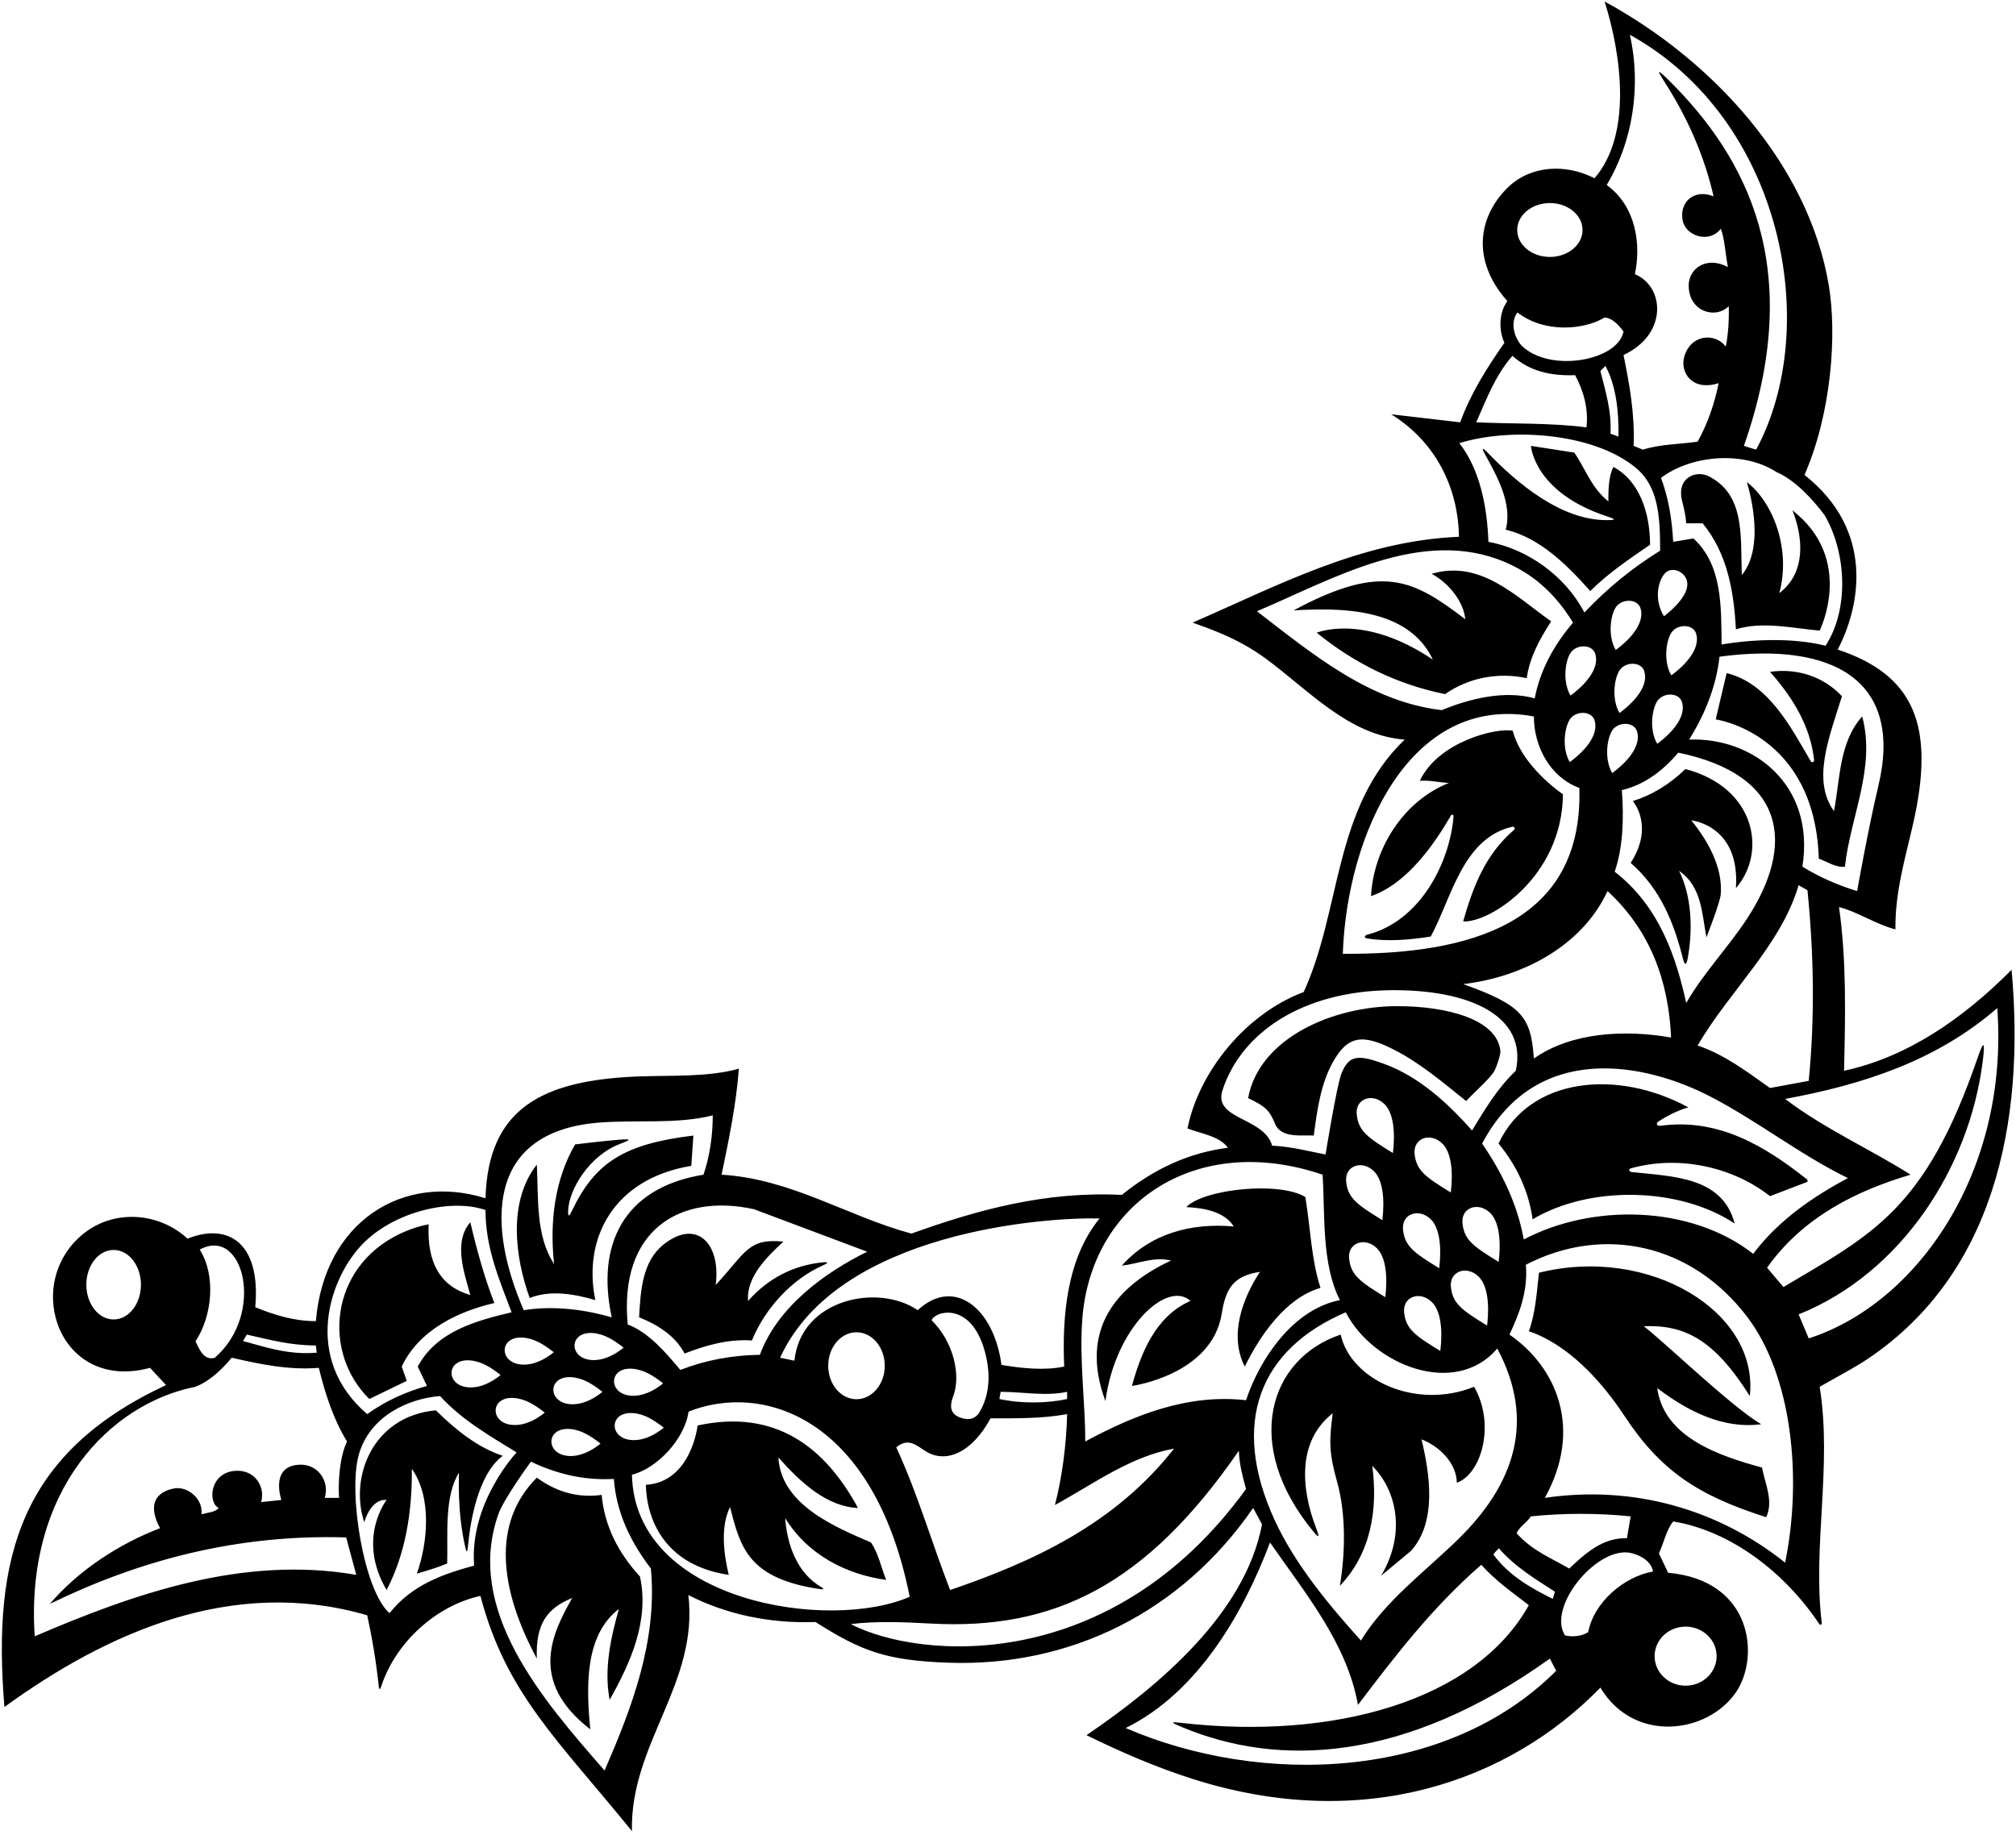 <?xml version="1.0" encoding="UTF-8"?>
<svg xmlns="http://www.w3.org/2000/svg" xmlns:xlink="http://www.w3.org/1999/xlink" width="479pt" height="436pt" viewBox="0 0 479 436" version="1.1">
<g id="surface1">
<path style=" stroke:none;fill-rule:nonzero;fill:rgb(0%,0%,0%);fill-opacity:1;" d="M 477.949 230.465 C 466.352 242.16 453.051 251.262 438.148 254.465 C 438.449 241.262 438.75 228.262 436.949 215.562 C 441.352 216.66 445.648 219.66 450.352 220.863 C 450.242 212.004 452.672 204 454.531 195.875 C 459.867 172.531 454.906 160.449 436.648 154.363 C 442 144.062 445.527 126.137 428.75 112.863 C 435.129 98.223 436.496 79.605 434.52 67.809 C 429.691 39.027 406.863 14.27 381.25 0.363 C 385.148 12.66 387.949 31.863 378.852 42.363 C 371.918 38.797 363.793 39.434 358.645 44.195 C 351.711 50.609 348.996 61.238 358.148 71.562 C 356.148 74.262 356.051 78.461 357.449 81.461 C 353.25 87.461 349.352 93.66 346.949 100.363 L 330.551 98.461 C 341.051 104.961 346.449 115.762 346.648 127.562 C 323.148 128.562 303.449 139.262 283.352 147.961 C 286.723 149.191 293.898 151.496 300.562 156.383 C 311.102 164.109 320.426 174.758 333.75 175.762 C 316.75 192.062 318.75 216.16 309.75 235.762 C 296.051 240.863 284.852 254.66 282.148 268.16 C 285.449 269.465 289.75 269.965 291.75 272.762 C 282.25 273.965 273.949 277.965 266.551 283.965 C 248.25 283.062 232.148 287.562 216.551 293.16 C 201.352 289.062 188.051 280.16 171.449 279.16 C 173.148 270.965 174.949 262.363 175.551 253.965 C 168.398 256.012 159.387 255.523 151.75 255.812 C 128.66 256.684 115.965 263.512 115.352 284.762 C 95.746 278.641 77.02 290.312 75.051 313.965 C 69.75 313.965 65.148 312.465 60.648 310.66 C 62.035 295.414 54.266 290.477 44.551 294.363 C 37.832 288.102 26.824 287.129 19.301 293.621 C 5.344 305.668 14.305 330.855 35.648 325.062 L 39.449 329.16 C 5.117 345.188 -1.926 369.691 1.051 405.66 C 25.449 387.965 55.25 374.562 87.25 383.863 C 88.449 389.391 89.391 395.008 90 400.785 C 90.094 401.676 90.305 401.605 90.664 400.531 C 94.109 390.188 103.727 381.535 114.148 379.262 C 120.258 402.461 132.426 413.32 150.148 435.16 C 149.648 414.465 166.051 400.062 163.551 379.062 C 172.551 383.66 182.949 385.863 193.75 385.465 C 204.559 392.289 210.324 394.605 225.266 395.137 C 254.195 396.164 280.594 383.234 297.75 358.363 L 299.852 362.262 C 295.852 383.465 275.352 400.66 258.148 412.363 C 266.273 416.344 274.68 420 283.434 422.781 C 323.969 435.664 358.629 423.293 380.25 401.062 C 388.238 414.371 405.648 412.051 412.441 402.195 C 418.172 393.871 416.5 375.562 396.352 373.762 L 394.148 369.16 C 395.352 366.66 395.852 363.66 397.551 361.562 C 411.469 363.883 424.176 373.863 432.23 385.906 C 432.512 386.324 432.902 386.109 432.84 385.582 C 430.633 367.621 435.363 348.215 432.352 329.562 C 432.352 329.562 440.773 324.879 442.367 323.855 C 473.965 303.617 481.215 266.578 477.949 230.465 Z M 27 313.562 C 23.418 313.562 20.512 309.867 20.512 305.305 C 20.512 300.746 23.418 297.047 27 297.047 C 30.582 297.047 33.488 300.746 33.488 305.305 C 33.488 309.867 30.582 313.562 27 313.562 Z M 446.312 186.699 C 443.863 196.992 441.25 211.762 441.25 211.762 C 436.648 210.363 432.352 208.461 428.25 205.961 C 431.359 186.199 416.207 175.16 401.352 175.762 C 405.051 169.762 407.75 163.262 408.551 156.062 C 435.758 152.406 452.234 161.824 446.312 186.699 Z M 340.262 309.484 C 342.266 311.504 342.84 315.84 342.223 321.062 C 336.246 317.402 334.035 315.867 333.621 311.914 C 333.223 308.078 337.469 306.664 340.262 309.484 Z M 333.359 292.242 C 332.957 288.406 337.203 286.992 340 289.812 C 342.004 291.828 342.574 296.164 341.961 301.391 C 335.984 297.73 333.773 296.195 333.359 292.242 Z M 336.109 274.242 C 335.707 270.406 339.953 268.992 342.75 271.812 C 344.754 273.828 345.324 278.164 344.711 283.391 C 338.734 279.73 336.523 278.195 336.109 274.242 Z M 351.375 303.438 C 353.379 305.453 353.949 309.789 353.336 315.016 C 347.359 311.355 345.148 309.82 344.734 305.867 C 344.332 302.031 348.578 300.617 351.375 303.438 Z M 347.484 290.742 C 347.082 286.906 351.328 285.492 354.125 288.312 C 356.129 290.328 356.699 294.664 356.086 299.891 C 350.109 296.23 347.898 294.695 347.484 290.742 Z M 352.148 271.762 C 364.934 247.598 390.465 252.301 406.566 260.688 C 417.66 266.465 427.805 274.477 439.051 279.965 C 431.051 284.262 422.75 289.762 416.551 297.965 C 401.75 286.363 378.25 285.965 362.051 294.562 C 360.551 286.262 356.949 278.762 352.148 271.762 Z M 373.332 170.535 C 374.953 168.859 378.164 169.051 378.855 171.148 C 379.789 173.996 377.648 177.66 372.98 181.109 C 370.902 177.602 371.82 172.094 373.332 170.535 Z M 373.5 154.73 C 375.121 153.055 378.332 153.242 379.02 155.34 C 379.957 158.188 377.812 161.855 373.148 165.305 C 371.066 161.793 371.988 156.289 373.5 154.73 Z M 381.949 211.762 C 392.148 221.16 396.449 233.16 397.051 246.562 C 386.148 244.66 373.352 245.262 364.449 251.562 C 363.75 241.562 361.605 238.867 347.648 233.863 C 360.852 232.363 375.648 225.363 381.949 211.762 Z M 395.352 146.461 C 392.559 141.863 394.395 136.906 396.055 135.848 C 397.383 135.004 399.164 135.535 400.152 136.742 C 402.379 139.453 399.418 143.297 395.352 146.461 Z M 402.98 150.531 C 403.914 153.383 401.773 157.047 397.105 160.496 C 395.027 156.984 395.949 151.48 397.461 149.922 C 399.078 148.246 402.289 148.434 402.98 150.531 Z M 394.102 166.188 C 395.723 164.512 398.934 164.703 399.621 166.801 C 400.559 169.648 398.414 173.312 393.75 176.762 C 391.672 173.254 392.594 167.746 394.102 166.188 Z M 398.75 178.863 C 424.34 184.156 426.664 200.711 415.074 218.352 C 410.602 225.16 404.602 231.41 400.648 238.363 C 398.25 227.562 394.352 215.461 383.648 207.16 C 385.648 201.363 385.852 194.363 385.352 187.762 C 390.551 186.562 395.051 183.262 398.75 178.863 Z M 383.898 154.473 C 381.816 150.961 382.738 145.453 384.25 143.895 C 385.871 142.223 389.082 142.41 389.77 144.508 C 390.707 147.355 388.562 151.02 383.898 154.473 Z M 390.664 159.48 C 391.602 162.328 389.461 165.992 384.793 169.441 C 382.715 165.934 383.637 160.426 385.145 158.867 C 386.77 157.191 389.977 157.383 390.664 159.48 Z M 383.414 173.145 C 385.039 171.473 388.25 171.66 388.938 173.758 C 389.875 176.605 387.73 180.27 383.062 183.723 C 380.984 180.211 381.906 174.703 383.414 173.145 Z M 403.352 248.465 C 410.852 235.562 423.148 224.66 427.352 210.363 L 429.449 211.562 C 430.949 226.363 431.25 241.66 429.75 256.863 L 420.551 258.562 C 415.051 254.66 409.648 250.562 403.352 248.465 Z M 433.551 122.461 C 438.648 131.262 439.449 144.66 433.75 153.461 C 426.25 151.562 416.75 151.863 409.051 153.16 C 408.949 144.16 409.25 134.262 402.352 127.961 L 397.551 128.762 C 397.25 123.363 396.449 118.363 394.648 113.562 C 401.852 108.16 414.148 107.062 422.051 112.16 C 426.449 114.062 430.551 118.461 433.551 122.461 Z M 387.25 8.262 C 423.582 28.371 432.977 77.723 417.25 106.863 L 414.352 105.961 C 429.121 63.754 414.957 37.48 396.812 19.375 C 393.473 16.043 393.688 16.66 395.539 19.539 C 400.871 27.832 404.945 36.996 407.148 46.66 C 402.473 44.789 398.953 48.066 399.801 52.387 C 400.543 56.184 406.195 57.906 408.852 54.363 C 409.75 56.461 409.949 60.461 410.551 63.461 C 405.344 60.707 401.246 63.91 401.23 67.812 C 401.211 74.031 407.551 75.965 410.75 72.762 C 410.852 75.66 410.648 79.363 410.051 82.363 C 407.461 78.977 401.672 79.441 400.168 84.812 C 399.16 88.402 401.93 93.07 408.352 91.062 C 407.352 95.961 405.75 100.66 403.352 104.961 C 399.25 105.562 394.352 105.562 390.352 106.863 L 388.148 105.961 C 388.449 98.262 387.148 91.363 385.75 84.363 C 396.355 79.445 395.5 68.062 388.449 65.16 C 389.949 58.062 388.75 49.062 381.75 43.961 C 387.852 33.863 390.051 20.562 387.25 8.262 Z M 368.25 48.258 C 372.535 48.258 376.012 51.125 376.012 54.66 C 376.012 58.195 372.535 61.062 368.25 61.062 C 363.965 61.062 360.488 58.195 360.488 54.66 C 360.488 51.125 363.965 48.258 368.25 48.258 Z M 360.551 74.262 C 366.961 79.238 376.371 78.406 381.25 75.461 C 383.148 75.562 384.648 77.363 385.75 78.762 C 384.438 85.766 368.238 88.664 361.551 82.16 C 359.75 80.16 358.75 76.562 360.551 74.262 Z M 380.25 88.16 L 381.449 86.961 C 383.949 91.562 384.648 97.66 384.551 103.762 L 382.648 103.062 C 382.949 97.66 381.449 92.961 380.25 88.16 Z M 359.352 84.562 C 363.449 88.262 368.551 89.363 374.25 89.16 C 376.25 92.863 377.449 97.16 376.949 101.562 C 368.449 100.461 359.449 100.762 350.75 100.363 C 353.148 94.961 355.25 89.262 359.352 84.562 Z M 388.637 111.145 C 393.984 115.547 394.449 122.535 394.449 130.863 C 387.852 134.961 382.051 139.66 376.449 145.562 C 371.852 136.762 362.852 130.461 353.648 128.762 C 353.352 120.461 351.648 111.613 346.75 105.312 C 358.75 101.562 378.453 102.762 388.637 111.145 Z M 298.648 145.262 C 316.379 137.785 337.77 125.105 357.633 133.594 C 363.719 136.195 369.145 140.457 373.75 147.961 C 369.25 153.262 365.949 159.16 364.648 165.961 C 357.352 163.961 349.148 166.062 342.551 168.762 C 325.551 166.762 312.25 155.762 298.648 145.262 Z M 364.449 170.262 C 364.449 177.363 368.25 184.66 375.25 187.262 C 376.215 219.531 349.086 226.895 319.051 226.66 C 320.004 198.539 334.898 164.789 364.449 170.262 Z M 290.453 259.129 C 294.871 245.449 309.41 235.527 330.496 235.316 C 349.152 235.133 363 241.422 360.148 254.465 C 355.648 258.762 352.75 263.762 349.75 268.66 C 343.898 261.996 336.988 255.797 328.918 252.848 C 322.602 250.539 320.422 250.699 318.672 255.281 C 317.578 258.141 314.949 274.363 314.949 274.363 C 311.25 273.66 306.75 272.465 302.25 272.262 C 301.398 269.156 298.375 267.609 295.566 266.168 C 292.25 264.465 289.234 262.914 290.453 259.129 Z M 327.188 296.688 C 329.191 298.703 329.766 303.039 329.148 308.266 C 323.172 304.602 320.965 303.066 320.551 299.117 C 320.148 295.281 324.395 293.867 327.188 296.688 Z M 319.848 280.816 C 319.449 276.98 323.695 275.566 326.488 278.383 C 328.492 280.402 329.062 284.738 328.449 289.965 C 322.473 286.301 320.262 284.766 319.848 280.816 Z M 322.359 264.867 C 321.957 261.031 326.203 259.617 329 262.438 C 331.004 264.453 331.574 268.789 330.961 274.016 C 324.984 270.355 322.773 268.82 322.359 264.867 Z M 261.25 289.562 C 253.449 299.16 252.352 312.762 252.852 324.762 C 248.051 325.762 242.648 325.16 237.949 324.363 C 236.156 310.91 226.742 303.312 218.051 311.363 C 208.707 304.949 190.277 308.605 188.75 323.363 L 185.352 322.66 C 199.148 292.496 248.918 289.23 261.25 289.562 Z M 221.352 313.762 C 222.086 311.562 230.617 309.188 233.93 320.941 C 235.395 326.145 235.328 331.441 232.543 335.898 C 231.441 337.398 229.738 337.574 227.852 336.762 C 225.637 335.809 225.676 333.91 226.484 331.805 C 228.363 326.914 226.598 318.871 221.352 313.762 Z M 235.352 337.062 C 241.551 337.062 247.449 337.16 253.551 336.062 C 253.352 343.562 252.352 351.062 250.648 357.66 C 259.852 352.66 268.449 346.16 278.949 344.262 C 264.852 362.262 245.352 371.16 225.75 377.863 C 221.352 366.562 218.051 354.965 212.949 343.965 C 215.727 341.637 217.602 343.363 219.797 344.793 C 224.766 348.023 231.016 345.109 235.352 337.062 Z M 253.551 332.465 C 248.648 333.562 242.352 333.562 237.449 332.465 L 237.75 330.762 C 242.949 330.762 248.449 331.863 253.551 330.762 Z M 210.215 324.566 C 210.215 328.961 207.211 332.52 203.5 332.52 C 199.789 332.52 196.781 328.961 196.781 324.566 C 196.781 320.172 199.789 316.609 203.5 316.609 C 207.211 316.609 210.215 320.172 210.215 324.566 Z M 179.148 287.363 L 206.051 297.465 C 196.25 302.262 184.75 310.465 180.551 321.965 C 173.852 322.062 167.551 323.262 161.648 325.562 C 158.449 321.762 154.25 316.66 149.148 314.762 C 147.027 292.309 161.539 283.52 179.148 287.363 Z M 122.062 332.223 C 124.797 332.402 127.098 333.871 129.438 335.699 C 127.266 337.48 124.434 338.906 121.594 338.613 C 116.355 338.082 116.48 331.859 122.062 332.223 Z M 111.105 329.68 C 105.867 329.145 105.996 322.926 111.574 323.285 C 114.309 323.465 116.613 324.938 118.949 326.762 C 116.777 328.547 113.945 329.969 111.105 329.68 Z M 123.738 324.266 C 118.5 323.73 118.629 317.512 124.207 317.875 C 126.941 318.055 129.242 319.523 131.582 321.352 C 129.41 323.133 126.578 324.555 123.738 324.266 Z M 135.305 333.68 C 130.066 333.145 130.195 326.926 135.773 327.285 C 138.508 327.465 140.812 328.938 143.148 330.762 C 140.98 332.547 138.148 333.969 135.305 333.68 Z M 142.688 343.066 C 140.516 344.848 137.684 346.27 134.844 345.98 C 129.605 345.449 129.73 339.227 135.312 339.59 C 138.047 339.77 140.348 341.238 142.688 343.066 Z M 140.332 323.184 C 135.094 322.648 135.223 316.43 140.801 316.789 C 143.535 316.969 145.84 318.441 148.176 320.266 C 146.004 322.051 143.172 323.473 140.332 323.184 Z M 150.188 325.273 C 152.922 325.453 155.227 326.926 157.562 328.75 C 155.391 330.531 152.559 331.953 149.719 331.664 C 144.48 331.133 144.609 324.91 150.188 325.273 Z M 150.34 335.812 C 153.07 335.988 155.375 337.461 157.715 339.285 C 155.539 341.07 152.711 342.492 149.867 342.203 C 144.633 341.668 144.758 335.445 150.34 335.812 Z M 142.246 266.789 C 151.152 266.066 160.785 267.234 169.352 265.062 C 169.352 269.762 168.648 274.762 167.148 279.16 C 147.75 282.312 141.695 296.25 145.352 313.062 C 139.551 311.363 131.852 310.16 124.449 311.363 C 115.891 291.742 115.07 268.996 142.246 266.789 Z M 86.484 295.297 C 94.113 287.766 107.395 284.785 115.352 287.562 C 115.352 296.562 118.648 304.16 121.551 311.863 C 113.148 313.863 103.75 316.363 99.25 324.762 L 101.449 329.363 C 96.352 330.762 91.551 332.965 87.25 336.062 C 71.711 322.77 78.242 303.43 86.484 295.297 Z M 75.051 319.762 L 75.25 321.465 C 70.43 321.863 66.535 321.059 62.398 319.98 C 61.387 319.715 57.75 318.688 57.75 318.688 C 57.75 318.688 58.172 317.91 58.648 317.16 C 64.492 318.473 68.75 319.688 75.051 319.762 Z M 47.449 296.965 C 57.863 291.277 63.117 312.152 51.051 322.66 C 48.352 323.465 47.25 320.363 46.449 318.762 C 50.449 312.762 51.352 303.062 47.449 296.965 Z M 8.25 388.863 C 5.926 354 26.273 333.523 46.449 329.562 C 49.75 328.262 52.648 325.562 55.051 322.66 C 61.648 324.16 68.551 325.66 75.75 325.062 C 77.25 331.16 79.148 337.16 82.449 342.562 C 80.551 346.562 80.352 352.66 80.551 355.965 L 77.148 355.965 C 78.379 352.066 75.582 347.992 71.379 348.074 C 63.969 348.219 66.852 356.465 66.852 356.465 L 62.051 356.965 C 63.07 353.395 60.645 349.406 56.25 349.52 C 49.895 349.68 49.258 357.016 51.949 358.363 C 51.25 359.363 49.25 359.465 47.852 359.863 C 48.371 356.332 44.594 353.023 41.211 353.75 C 33.184 355.477 38.051 363.16 38.051 363.16 C 28.352 366.863 18.648 373.16 11.852 381.16 C 32.949 370.863 56.25 364.562 82.25 365.363 L 84.648 374.262 C 57.648 369.562 31.551 378.863 8.25 388.863 Z M 112.648 372.062 C 105.25 374.062 97.852 376.66 92.551 383.363 C 86.43 378.047 82.641 354.594 85.281 345.574 C 87.969 336.398 97.145 332.367 104.551 331.762 C 109.852 337.562 116.449 341.262 122.75 345.16 C 122.75 345.16 111.5 357.062 112.648 372.062 Z M 143.648 420.762 C 128.762 403.746 110.453 382.625 118.379 359.93 C 119.723 356.09 126.148 347.363 126.148 347.363 C 132.051 350.16 138.449 351.863 145.852 351.465 C 146.449 359.562 149.852 366.465 154.648 372.762 C 156.25 390.062 150.051 405.965 143.648 420.762 Z M 150.148 350.465 C 156.148 348.965 162.695 341.969 163.598 335.469 C 180.996 328.516 207.555 336.484 216.148 379.465 C 197.125 387.801 150.824 380.805 150.148 350.465 Z M 202.148 385.965 C 207.863 385.238 214.516 385.457 221.016 385.824 C 250.375 387.473 272.312 376.754 294.352 344.762 C 294.449 347.965 295.25 350.863 296.051 353.863 C 263.938 398.219 218.379 394.387 202.148 385.965 Z M 296.051 332.762 C 282.148 331.16 269.352 336.363 257.852 342.562 C 257.906 333.758 256.422 323.312 257.145 313.57 C 259.203 285.762 284.312 268.961 314.25 279.16 C 314.852 288.562 313.949 300.262 318.352 308.965 C 307.25 311.16 299.352 322.863 296.051 332.762 Z M 319.75 311.863 C 326.199 324.398 345.754 332.234 355.75 320.465 C 365 337.805 359.734 352.82 346.469 365.785 C 338.496 373.578 329.188 380.379 323.352 389.863 C 315.699 381.363 307.699 371.762 302.887 361.312 C 292.195 338.098 299.297 320.629 319.75 311.863 Z M 360.352 364.363 C 360.949 362.863 362.852 361.762 363.75 360.363 C 371.352 359.562 379.852 359.562 387.449 360.363 L 386.551 365.562 C 380.852 365.363 376.648 369.16 372.852 372.762 C 368.551 370.262 363.949 368.465 360.352 364.363 Z M 369.449 378.262 L 368.949 379.965 C 363.852 377.465 358.551 374.465 354.852 369.465 C 355.051 368.965 355.641 368.469 356.125 367.938 C 359.926 372.336 364.949 375.363 369.449 378.262 Z M 267.449 410.66 C 284.551 402.262 295.449 383.363 301.75 366.562 C 310.148 378.66 320.051 390.562 322.648 405.16 C 331.551 393.465 340.148 382.16 351.949 371.863 C 355.449 375.762 359.25 378.363 363.25 381.465 C 350.594 404.168 316.938 413.574 280.766 409.445 C 277.957 409.125 278.102 409.293 280.809 410.426 C 303.695 420.016 333.625 418.941 368.25 394.16 L 369.75 397.062 C 343.648 423.16 299.648 424.562 267.449 410.66 Z M 377.352 387.863 C 375.852 388.863 373.75 389.062 371.852 388.66 C 367.438 381.781 379.836 366.922 387.801 369.137 C 392.578 370.465 392.75 373.465 392.75 373.465 C 385.949 374.66 378.75 380.66 377.352 387.863 Z M 400.5 386.562 C 404.57 386.562 407.867 389.703 407.867 393.578 C 407.867 397.453 404.57 400.598 400.5 400.598 C 396.43 400.598 393.133 397.453 393.133 393.578 C 393.133 389.703 396.43 386.562 400.5 386.562 Z M 424.148 371.363 C 408.25 358.66 388.051 352.863 367.051 355.965 C 376.176 339.504 369.824 324.871 358.648 317.16 C 361.051 312.062 363.051 306.863 362.551 300.562 C 381.016 291.004 402.035 295.605 415.199 313.039 C 425.754 327.012 428.273 351.125 424.148 371.363 Z M 429.75 318.062 L 427.352 312.363 C 451.688 302.59 467.941 277.578 471.109 252.105 C 471.668 247.617 471.41 246.93 469.836 251.508 C 457.414 287.617 444.773 293.34 423.75 305.863 L 419.852 301.262 C 428.449 289.16 441.148 282.965 453.949 279.16 C 444.352 273.062 433.648 268.363 424.148 261.16 C 442.551 257.762 460.051 252.16 474.551 239.562 C 477.391 278.785 455.277 309.883 429.75 318.062 Z M 352.75 107.812 C 351.977 106.402 352.258 106.32 353.391 107.5 C 360.809 115.195 371.047 123.629 381.75 123.605 C 384 123.602 383.992 123.414 381.867 122.723 C 364.438 117.031 363.75 105.961 363.75 105.961 L 374.051 107.562 C 376.75 111.461 378.051 115.863 382.148 119.16 C 382.148 116.562 382.148 113.262 383.352 110.961 C 389.648 114.363 392.051 122.062 392.051 129.461 C 387.551 132.562 382.25 136.062 377.852 140.461 C 372.051 133.961 365.852 127.863 357.75 125.863 C 359.461 119.629 355.473 112.777 352.75 107.812 Z M 422.75 140.961 C 431.73 134.172 425.852 121.262 425.852 121.262 C 440.844 132.883 432.352 149.863 432.352 149.863 C 426.352 149.363 418.75 147.562 412.449 149.562 C 411.949 140.262 410.352 131.461 404.551 124.363 L 400.648 124.363 C 400.531 122.559 400.148 120.938 399.688 119.145 C 398.227 113.465 403.004 111.637 406.055 113.211 C 414.656 117.648 413.531 127.383 413.852 136.66 C 418.352 131.262 417.051 121.363 415.051 114.562 C 421.5 119.562 425.551 130.863 422.75 140.961 Z M 340.449 156.762 C 334.605 144.367 318.41 144.395 307.352 145.062 C 328.547 133.648 335.82 137.809 348.148 147.16 C 347.75 142.961 344.25 138.562 340.148 136.363 C 351.75 132.961 360.051 141.66 368.551 147.66 C 365.852 151.863 363.449 156.16 362.75 161.16 C 355.75 159.66 348.75 161.16 343.352 164.961 C 332.051 162.66 321.949 157.762 312.852 150.363 C 312.852 150.363 323.996 145.645 340.449 156.762 Z M 431.016 180.535 C 430.176 172.723 426.004 165.766 420.551 159.66 C 426.852 158.762 433.148 160.66 437.648 165.461 C 434.438 175.684 430.543 185.473 435.75 192.762 C 437.25 184.961 436.949 176.461 442.449 170.262 C 445.75 182.363 439.648 194.062 438.352 205.961 C 436.25 206.262 434.148 204.762 432.148 204.062 C 431.188 174.199 407.648 170.961 407.648 170.961 L 410.25 159.961 C 420.164 162.395 425.441 172.699 430.176 180.812 C 430.504 181.375 431.082 181.172 431.016 180.535 Z M 371.352 188.762 C 371.191 208.449 353.875 219.375 347.648 218.965 C 349.906 211.059 352.785 203.156 359.699 197.254 C 360.133 196.883 359.816 196.355 359.234 196.492 C 347.496 199.277 344.902 213.414 339.949 222.562 C 334.969 223.348 329.684 223.828 324.762 223.004 C 324.051 222.887 324.164 222.301 324.891 222.117 C 337.258 218.961 344.387 205.355 345.355 194.113 C 345.398 193.594 344.973 193.402 344.723 193.84 C 340.66 200.832 334.223 210.043 325.75 212.961 C 326.352 201.66 333.449 190.363 344.25 186.062 C 341.949 185.961 339.75 185.363 337.352 185.562 C 341.684 176.277 355.508 172.871 359.426 173.664 C 361.25 180.812 368.352 186.66 371.352 188.762 Z M 387.449 205.062 C 393.164 196.234 387.949 190.363 387.949 190.363 C 392.25 189.062 396.641 186.469 400.449 182.762 C 417.277 187.191 419.824 202.637 412.449 211.062 C 413.5 196.062 401.852 194.961 401.852 194.961 C 405.715 199.676 409.398 206.121 408.844 212.594 C 408.68 214.496 405.449 222.762 405.449 222.762 C 404.352 217.062 404.352 210.66 398.949 206.961 C 401.902 212.867 402.293 220.77 400.984 227.809 C 400.648 229.602 400.238 229.316 399.855 227.785 C 397.766 219.512 394.633 211.336 387.449 205.062 Z M 296.551 260.965 C 299.18 246.703 316.648 239.105 332 239.109 C 343.91 239.113 355.797 242.277 356.496 249.812 C 356.578 250.699 355.383 254.16 354.844 254.883 C 353.188 257.09 350.91 258.949 348.352 261.66 C 343.023 257.387 337.59 252.773 331.574 249.641 C 323.723 245.547 320.215 246.102 316.703 252.398 C 313.781 257.641 312.965 263.754 312.148 269.863 C 309.395 269.668 304.43 270.617 302.953 267.074 C 301.621 263.883 300.773 262.977 296.551 260.965 Z M 364.148 289.762 C 363.25 283.262 360.449 277.062 356.051 271.762 C 363.41 255.969 384.258 253.973 401.148 263.16 C 398.746 263.859 396.285 265.035 393.996 266.559 C 393.328 266.996 393.715 267.645 394.527 267.535 C 408.27 265.652 419.352 272.34 429.449 280.363 L 429.449 280.863 L 420.551 284.262 C 411.672 277.27 398.859 274.477 387.523 277.645 C 386.859 277.828 387.004 278.453 387.754 278.535 C 397.438 279.602 409.273 279.625 412.148 290.762 C 399.051 282.062 377.75 281.66 364.148 289.762 Z M 125.852 308.465 C 122.352 298.762 120.648 285.562 127.551 276.762 C 127.949 284.762 127.25 293.762 131.648 300.363 C 130.551 290.363 131.852 280.16 136.648 271.965 C 136.648 271.965 143.25 271.152 146.98 270.859 C 150.051 270.621 150.094 270.793 147.25 271.875 C 140.031 274.621 135.109 282.742 134.988 287.805 C 134.953 289.316 135.242 289.086 135.879 287.754 C 141.391 276.262 148.27 271.848 164.75 269.863 L 164.25 277.062 C 145.797 280.098 138.422 294.254 141.449 308.965 C 136.648 307.562 130.852 306.465 125.852 308.465 Z M 313.75 306.062 C 305.352 308.465 299.25 317.66 295.75 324.762 C 291.949 317.262 295.25 308.562 299.352 302.262 C 293.078 303.184 291.23 306.207 290.301 312.109 C 287.988 326.789 268.949 329.363 268.949 329.363 C 270.949 322.062 274.352 312.863 282.852 309.16 C 277.344 304.113 264.988 315.41 262.648 332.965 C 256.16 315.508 265.906 305.285 278.25 299.562 C 274.051 298.562 270.449 300.363 266.551 300.762 C 273.352 293.16 282.949 290.562 293.148 291.465 C 290.949 287.965 286.148 287.062 281.852 286.863 C 286.074 282.527 303.992 280.699 310.148 284.465 C 311.352 291.66 311.551 299.363 313.75 306.062 Z M 87.75 332.465 C 76.543 321.449 78.336 301.434 94.66 293.383 C 98.617 291.43 101.852 290.965 101.852 290.965 C 101.395 300.086 104.672 305.742 111.75 307.762 C 110.449 302.863 107.551 295.262 111.75 290.465 C 113.25 296.863 115.051 303.465 117.449 309.66 C 108.852 311.66 99.551 316.062 95.449 324.762 L 96.648 328.16 Z M 151.852 313.062 C 152.195 306.684 152.613 299.781 157.656 295.758 C 165.504 289.496 171.324 295.504 170.051 305.363 C 177.23 297.652 177.688 294.215 186.148 295.062 C 182.352 298.562 177.25 303.465 177.75 309.16 C 182.473 303.809 188.512 300.676 195.492 299.992 C 196.844 299.863 196.863 300.113 195.676 300.637 C 188.133 303.961 181.781 310.922 178.648 318.562 C 172.75 318.16 167.352 319.863 162.648 321.66 C 160.449 317.363 155.949 314.66 151.852 313.062 Z M 390.551 315.16 C 396.012 319.426 411.352 334.262 418.449 338.465 C 409.25 339.66 400.852 335.262 393.75 329.863 C 395.352 341.762 408.852 346.062 418.648 348.762 C 419.352 352.562 421.449 356.66 419.648 360.562 C 403.434 355.383 394.602 349.598 385.938 336.441 C 380.418 328.055 372.461 319.461 363.25 316.363 C 364.75 312.363 365.148 307.262 365.648 302.465 C 391.824 295.918 417.977 311.703 415.75 331.762 C 407.27 318.273 400.25 314.812 390.551 315.16 Z M 311.957 363.848 C 295.094 343.332 301.531 322.84 318.551 317.16 C 320.879 327.883 336.375 335.172 350.25 329.562 C 355.371 338.488 352 350.297 346.148 352.363 C 346.051 347.66 341.949 343.66 337.75 342.062 C 339.75 350.363 341.449 361.66 335.25 368.562 L 328.148 374.465 C 334.094 364.5 331.902 354.215 326.051 348.363 C 327.449 358.863 325.648 369.262 318.352 376.863 C 319.613 369.375 319.883 359.902 317.676 352.086 C 315.688 345.051 315.844 342.316 316.648 335.863 C 308.109 342.551 309.18 353.945 312.691 363.086 C 313.594 365.434 313.453 365.668 311.957 363.848 Z M 119.449 345.965 C 113.523 350.395 111.754 361.707 111.246 366.938 C 111.02 369.254 110.871 369.164 110.43 367.176 C 109.23 361.723 108.879 355.766 109.051 349.965 C 105.5 355.688 106.449 364.863 106.25 371.562 C 103.852 372.562 101.449 373.262 99.051 373.965 C 101.648 366.562 102.648 355.863 97.852 349.062 C 97.949 359.262 96.352 369.262 91.852 377.863 C 84.66 365.617 91.852 356.465 91.852 356.465 C 88.035 356.098 86.551 361.762 86.551 361.762 C 83 351.062 88.488 336.555 103.551 335.16 C 108.352 339.863 113.449 343.965 119.449 345.965 Z M 186.551 360.762 C 187.02 366.977 189.266 373.809 195.281 377.258 C 195.848 377.582 195.629 377.762 195.02 377.672 C 177.684 375.184 175.934 367.684 173.449 358.16 C 171.148 362.863 171.949 369.262 173.148 374.262 C 157.996 372 153.672 361.258 153.449 352.863 C 164.262 352.238 165.75 338.762 165.75 338.762 C 184.328 334.723 196.105 344.035 203.852 358.363 C 196.551 358.062 190.352 352.465 184.949 346.363 C 185.551 357.562 198.352 362.863 206.949 366.562 C 208.75 369.262 209.352 372.465 210.551 375.465 C 201.148 374.16 191.949 369.562 186.551 360.762 Z M 152.051 374.66 C 154.352 385.16 149.75 395.262 144.852 403.965 C 143.449 396.66 145.148 389.062 147.051 382.363 C 138.949 388.562 139.25 400.66 140.25 410.965 C 125.312 399.449 131.387 387.875 135.949 379.762 C 129.883 382.234 127.246 385.992 127.551 394.16 C 118.684 377.695 116.785 361.93 127.551 351.16 C 131.949 354.363 136.949 356.062 142.949 355.262 C 143.648 362.762 146.949 369.062 152.051 374.66 "/>
</g>
</svg>
